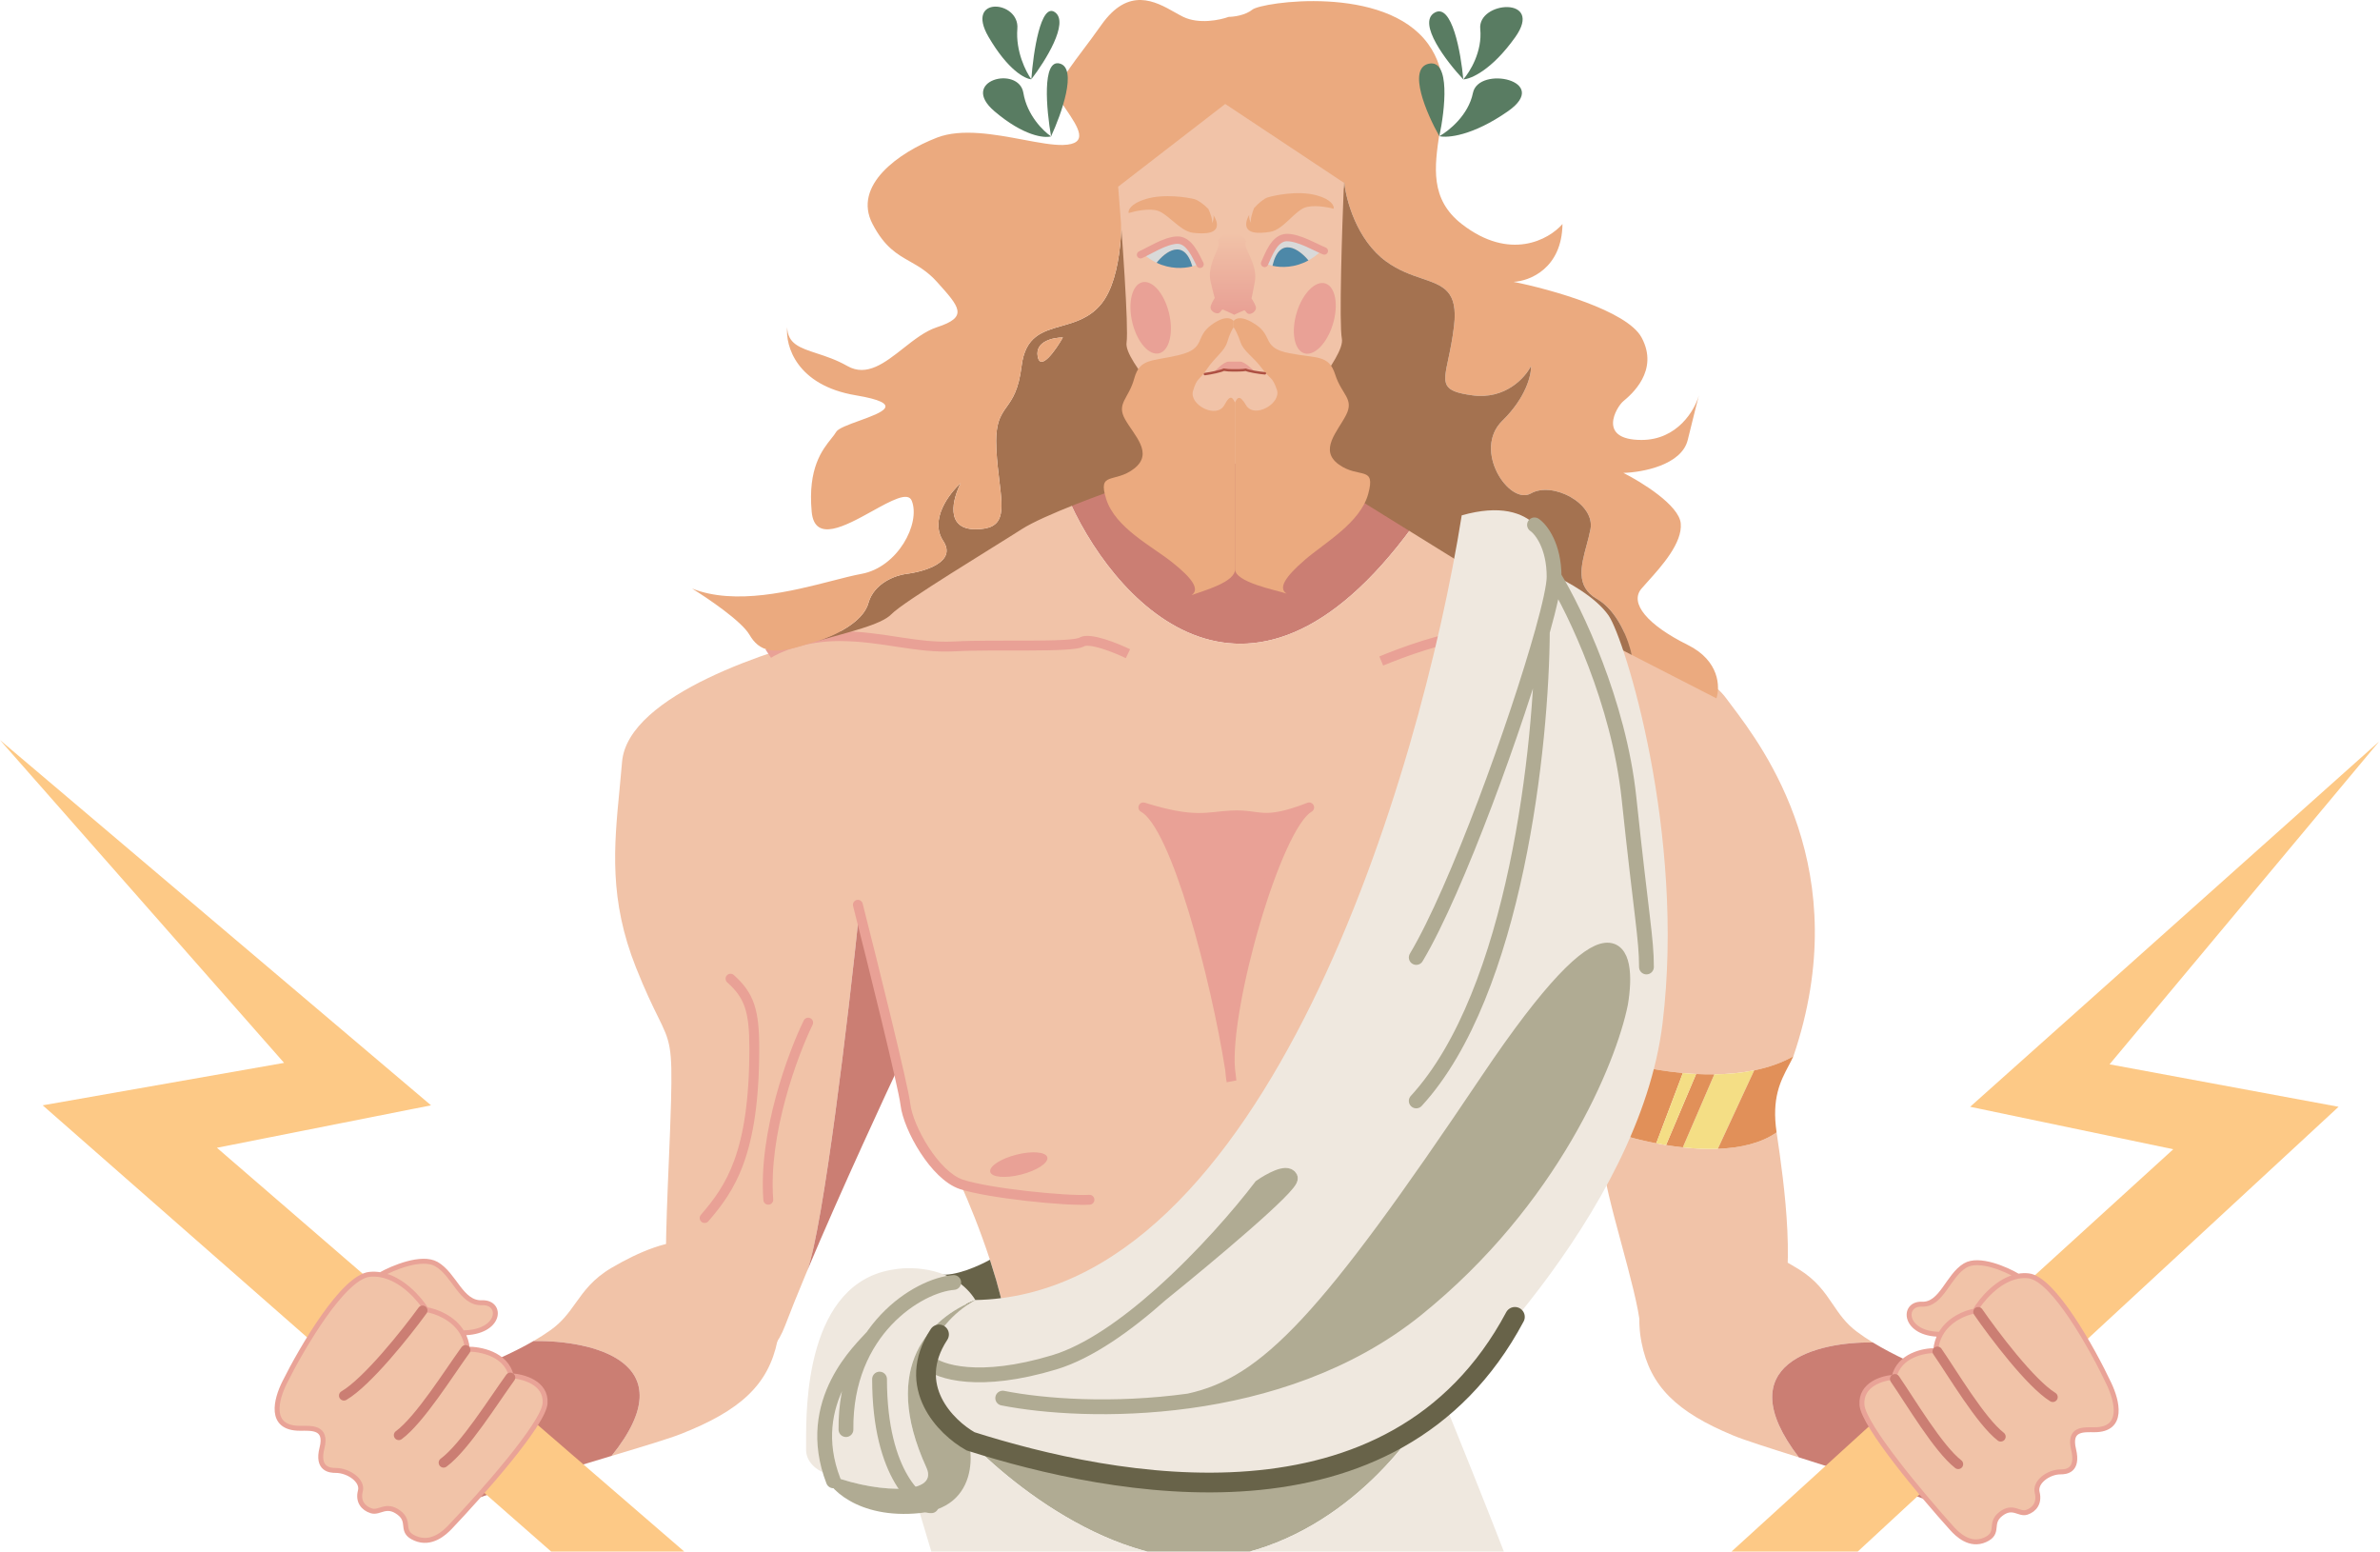<svg width="965" height="629" viewBox="0 0 965 629" fill="none" xmlns="http://www.w3.org/2000/svg">
<path fill-rule="evenodd" clip-rule="evenodd" d="M291.939 1142.49C275.824 1162.66 244.748 1185.91 231.225 1195.01C256.286 1194.02 307.146 1190.2 310.097 1182.84C311.982 1178.14 310.976 1173.05 310.035 1168.29C309.135 1163.73 308.293 1159.47 310.097 1156.14C310.664 1155.09 311.386 1153.6 312.268 1151.79C317.116 1141.81 326.793 1121.9 342.156 1109.84C355.649 1099.26 388.41 1018.54 406.1 971.56C361.701 986.041 344.166 956.03 340.949 939.214C327.246 1016.79 305.459 1125.56 291.939 1142.49Z" fill="#F1C3A8"/>
<path d="M417.623 939.214C421.028 927.107 372.513 907.264 347.83 898.857C345.911 910.58 343.579 924.323 340.949 939.214C344.166 956.03 361.701 986.041 406.1 971.56C412.216 955.315 416.53 943.102 417.623 939.214Z" fill="#CB7E73"/>
<path fill-rule="evenodd" clip-rule="evenodd" d="M720.344 1165.04C723.596 1179.28 720.776 1182.84 723.181 1182.84C725.555 1182.84 729.717 1184.19 735.563 1186.09C743.689 1188.73 755.07 1192.42 769.426 1195.01C776.299 1196.25 780.621 1197.16 783.205 1197.83C783.497 1198.14 783.785 1198.45 784.067 1198.74C784.297 1198.99 784.524 1199.23 784.747 1199.46C786.781 1199.46 788.044 1199.08 783.205 1197.83C769.031 1182.82 742.764 1153.89 739.92 1146.34C737.435 1139.75 705.666 1018.47 682.707 930.312C671.663 971.381 636.825 966.416 620.786 958.799C647.727 1018.46 691.881 1098.84 704.456 1121.12C715.01 1139.81 717.092 1150.79 720.344 1165.04Z" fill="#F1C3A8"/>
<path d="M670.978 885.206L611.966 939.214C614.612 945.107 617.579 951.697 620.786 958.799C636.825 966.416 671.663 971.381 682.707 930.312C678.405 913.789 674.411 898.43 670.978 885.206Z" fill="#CB7E73"/>
<path d="M549.549 190.523C528.895 182.926 486.282 187.357 467.557 190.523C459.377 193.657 446.934 198.645 434.079 204.2C453.875 247.04 510.622 307.015 579.243 204.2C569.142 198.903 558.538 193.829 549.549 190.523Z" fill="#CB7E73"/>
<path fill-rule="evenodd" clip-rule="evenodd" d="M434.079 204.2C453.875 247.04 510.622 307.015 579.243 204.2C592.353 211.075 604.615 218.325 611.399 222.571C586.527 336.621 529.803 568.044 501.886 581.338C466.989 597.956 409.963 566.204 408.545 542.464C408.324 538.768 407.691 534.637 406.772 530.286C405.99 526.586 405.001 522.725 403.882 518.838C403.1 516.124 402.256 513.397 401.374 510.701C397.374 498.471 392.61 486.889 389.536 480.147C387.172 478.664 380.968 474.034 375.067 467.387C371.183 463.013 368.636 452.717 366.681 444.812C364.923 437.703 365.062 431.044 363.718 433.855L348.398 369.461C344.029 411.446 333.931 496.92 327.31 515.128C327.055 515.737 326.803 516.343 326.553 516.944C323.295 524.765 320.435 531.843 318.324 537.419C307.543 565.907 276.335 552.257 272.079 537.419C268.853 526.171 270.029 498.211 271.158 471.378C271.518 462.816 271.873 454.368 272.079 446.615C272.676 424.145 271.739 422.243 266.725 412.068C264.588 407.73 261.709 401.889 257.894 392.31C246.879 364.661 248.957 343.196 251.192 320.103C251.548 316.429 251.908 312.713 252.219 308.925C254.489 281.327 314.636 262.929 336.765 257.587C352.742 253.731 362.36 246.472 374.267 237.485C378.853 234.024 383.778 230.307 389.536 226.429C399.01 220.049 416.912 211.619 434.079 204.2Z" fill="#F1C3A8"/>
<path d="M363.718 433.855L348.398 369.461C344.029 411.446 333.931 496.92 327.31 515.128C340.681 483.15 361.479 438.539 363.718 433.855Z" fill="#CB7E73"/>
<path fill-rule="evenodd" clip-rule="evenodd" d="M649.983 252.543C663.318 258.181 691.973 272.187 699.917 283.108C700.529 283.95 701.274 284.936 702.125 286.063C715.07 303.203 752.709 353.039 727.153 428.217C722.341 430.927 716.943 432.762 711.265 433.92C706.034 434.987 700.564 435.478 695.094 435.548C692.628 435.58 690.162 435.526 687.717 435.401C685.905 435.308 684.106 435.176 682.327 435.01C669.258 433.793 657.306 430.77 649.983 428.217V252.543ZM649.983 457.595V470.651C649.983 476.602 653.659 490.243 657.385 504.068C660.905 517.129 664.469 530.356 665.02 537.419C666.155 551.96 711.833 556.708 720.344 537.419C728.855 518.131 723.465 480.147 720.344 459.078C713.997 463.504 705.53 465.392 696.512 465.728C691.858 465.902 687.058 465.661 682.327 465.143C680.032 464.891 677.754 464.574 675.518 464.207C674.177 463.987 672.851 463.75 671.546 463.497C663.01 461.846 655.329 459.57 649.983 457.595Z" fill="#F1C3A8"/>
<path d="M696.512 465.728L711.265 433.92C706.034 434.987 700.564 435.478 695.094 435.548L682.327 465.143C687.058 465.661 691.858 465.902 696.512 465.728Z" fill="#F4DE85"/>
<path fill-rule="evenodd" clip-rule="evenodd" d="M720.344 459.078C718.285 445.176 721.939 438.259 725.193 432.099C725.884 430.79 726.557 429.516 727.153 428.217C722.341 430.927 716.943 432.762 711.265 433.92L696.512 465.728C705.53 465.392 713.997 463.504 720.344 459.078ZM687.717 435.401C690.162 435.526 692.628 435.58 695.094 435.548L682.327 465.143C680.032 464.891 677.754 464.574 675.518 464.207L687.717 435.401ZM682.327 435.01C669.258 433.793 657.306 430.77 649.983 428.217V457.595C655.329 459.57 663.01 461.846 671.546 463.497L682.327 435.01Z" fill="#E19059"/>
<path d="M675.518 464.207L687.717 435.401C685.905 435.308 684.106 435.176 682.327 435.01L671.546 463.497C672.851 463.75 674.177 463.987 675.518 464.207Z" fill="#F4DE85"/>
<path d="M406.772 530.286C405.99 526.586 405.001 522.725 403.882 518.838L401.374 510.701C397.144 513.075 387.153 517.585 381.025 516.636C374.896 515.686 387.172 525.34 394.075 530.286H406.772Z" fill="#686349"/>
<path d="M499.332 330.588C489.414 331.082 484.579 333.852 463.585 327.323C476.919 334.445 493.067 397.413 498.765 433.559C496.516 408.501 517.49 334.742 530.824 327.323C511.532 334.742 511.248 329.994 499.332 330.588Z" fill="#E9A196"/>
<path d="M349.769 366.299C349.497 365.228 348.409 364.58 347.338 364.852C346.267 365.124 345.62 366.212 345.892 367.283L349.769 366.299ZM367.123 447.803L365.137 448.04L367.123 447.803ZM441.858 488.376C442.961 488.31 443.801 487.363 443.735 486.26C443.669 485.158 442.722 484.317 441.62 484.383L441.858 488.376ZM438.618 260.259L439.644 261.975L438.618 260.259ZM297.525 395.269C296.7 394.534 295.436 394.607 294.701 395.432C293.967 396.256 294.039 397.521 294.864 398.255L297.525 395.269ZM284.182 492.493C283.461 493.33 283.555 494.593 284.392 495.314C285.229 496.035 286.492 495.94 287.213 495.103L284.182 492.493ZM329.483 415.446C329.969 414.454 329.558 413.256 328.565 412.77C327.573 412.285 326.375 412.696 325.89 413.688L329.483 415.446ZM309.521 486.531C309.605 487.633 310.566 488.458 311.667 488.374C312.768 488.29 313.593 487.329 313.509 486.228L309.521 486.531ZM463.585 327.323L464.179 325.414C463.194 325.107 462.137 325.6 461.739 326.552C461.342 327.504 461.733 328.602 462.642 329.088L463.585 327.323ZM499.332 330.588L499.233 328.59L499.332 330.588ZM530.824 327.323L531.797 329.071C532.714 328.561 533.081 327.427 532.636 326.476C532.191 325.525 531.087 325.08 530.107 325.457L530.824 327.323ZM499.332 438.307L497.384 438.758L501.31 438.008L499.332 438.307ZM345.892 367.283C348.917 379.198 353.511 397.544 357.462 413.858C361.435 430.263 364.701 444.394 365.137 448.04L369.108 447.565C368.636 443.615 365.283 429.159 361.349 412.917C357.394 396.584 352.796 378.222 349.769 366.299L345.892 367.283ZM365.137 448.04C365.755 453.211 368.906 460.703 373.176 467.289C375.329 470.611 377.816 473.779 380.495 476.366C383.159 478.938 386.106 481.028 389.192 482.047L390.447 478.249C388.142 477.488 385.699 475.831 383.274 473.488C380.864 471.161 378.563 468.245 376.532 465.113C372.432 458.79 369.625 451.89 369.108 447.565L365.137 448.04ZM389.192 482.047C394.802 483.9 405.489 485.623 415.871 486.809C426.266 487.996 436.703 488.684 441.858 488.376L441.62 484.383C436.844 484.669 426.713 484.021 416.325 482.835C405.926 481.647 395.618 479.957 390.447 478.249L389.192 482.047ZM312.617 266.675C315.885 264.517 326.265 259.885 340.17 259.885V255.885C325.477 255.885 314.332 260.749 310.413 263.338L312.617 266.675ZM340.17 259.885C348.93 259.885 356.58 261.119 364.162 262.273C371.709 263.422 379.202 264.494 387.378 264.036L387.154 260.042C379.442 260.474 372.325 259.47 364.764 258.319C357.238 257.173 349.284 255.885 340.17 255.885V259.885ZM387.378 264.036C395.252 263.595 406.997 263.743 417.418 263.705C422.597 263.687 427.448 263.622 431.264 263.41C433.169 263.304 434.856 263.16 436.216 262.959C437.473 262.773 438.768 262.499 439.644 261.975L437.592 258.542C437.596 258.539 437.559 258.562 437.458 258.6C437.361 258.637 437.227 258.68 437.05 258.727C436.693 258.821 436.222 258.914 435.63 259.002C434.445 259.177 432.896 259.313 431.042 259.416C427.339 259.622 422.579 259.687 417.403 259.705C407.113 259.742 395.168 259.593 387.154 260.042L387.378 264.036ZM439.644 261.975C439.835 261.862 440.512 261.689 441.97 261.853C443.315 262.004 444.963 262.396 446.74 262.942C450.286 264.032 454.076 265.651 456.474 266.808L458.212 263.206C455.692 261.989 451.708 260.284 447.915 259.119C446.024 258.537 444.111 258.068 442.416 257.878C440.833 257.7 438.99 257.706 437.592 258.542L439.644 261.975ZM294.864 398.255C298.507 401.501 300.68 404.488 301.996 408.382C303.34 412.362 303.841 417.431 303.841 424.953H307.841C307.841 417.341 307.348 411.728 305.785 407.101C304.193 402.39 301.543 398.848 297.525 395.269L294.864 398.255ZM303.841 424.953C303.841 446.262 301.397 460.231 297.754 470.294C294.126 480.317 289.267 486.588 284.182 492.493L287.213 495.103C292.435 489.039 297.648 482.338 301.515 471.656C305.367 461.013 307.841 446.544 307.841 424.953H303.841ZM325.89 413.688C322.713 420.182 318.115 431.548 314.564 444.676C311.016 457.789 308.475 472.8 309.521 486.531L313.509 486.228C312.512 473.134 314.936 458.618 318.425 445.721C321.91 432.839 326.418 421.712 329.483 415.446L325.89 413.688ZM560.819 269.819C564.791 268.157 571.316 265.657 577.932 263.576C584.626 261.471 591.144 259.885 595.227 259.885V255.885C590.459 255.885 583.405 257.662 576.732 259.76C569.981 261.884 563.341 264.428 559.275 266.129L560.819 269.819ZM595.227 259.885C603.715 259.885 610.71 262.556 612.999 263.797L614.906 260.281C612.087 258.753 604.442 255.885 595.227 255.885V259.885ZM462.991 329.233C473.606 332.534 480.263 333.524 485.588 333.589C488.24 333.621 490.521 333.423 492.722 333.193C494.94 332.962 497.023 332.705 499.432 332.585L499.233 328.59C496.683 328.717 494.442 328.992 492.307 329.215C490.156 329.439 488.056 329.619 485.636 329.589C480.816 329.53 474.558 328.641 464.179 325.414L462.991 329.233ZM499.432 332.585C502.264 332.444 504.396 332.619 506.324 332.856C508.206 333.086 510.133 333.415 512.219 333.513C516.576 333.716 521.763 332.951 531.542 329.19L530.107 325.457C520.594 329.115 515.993 329.685 512.405 329.517C510.519 329.429 508.936 329.146 506.811 328.885C504.731 328.63 502.359 328.434 499.233 328.59L499.432 332.585ZM462.642 329.088C463.896 329.757 465.387 331.215 467.052 333.596C468.69 335.941 470.381 339.013 472.093 342.689C475.514 350.037 478.93 359.605 482.125 370.138C488.513 391.195 493.954 415.883 496.789 433.87L500.741 433.247C497.878 415.088 492.397 390.22 485.953 368.977C482.732 358.359 479.253 348.591 475.719 341C473.952 337.206 472.15 333.908 470.33 331.305C468.537 328.738 466.607 326.67 464.527 325.559L462.642 329.088ZM500.757 433.38C500.219 427.39 501.068 418.296 502.92 407.778C504.764 397.307 507.573 385.579 510.869 374.392C514.167 363.198 517.938 352.595 521.693 344.358C523.572 340.237 525.426 336.753 527.192 334.098C528.995 331.385 530.563 329.757 531.797 329.071L529.852 325.576C527.752 326.744 525.748 329.044 523.861 331.883C521.935 334.779 519.981 338.471 518.054 342.699C514.196 351.162 510.363 361.956 507.032 373.261C503.7 384.573 500.854 396.447 498.981 407.085C497.116 417.676 496.186 427.199 496.773 433.738L500.757 433.38ZM501.31 438.008C501.232 437.492 501.143 436.662 501.044 435.745C500.95 434.87 500.845 433.912 500.741 433.247L496.789 433.87C496.876 434.417 496.969 435.264 497.067 436.175C497.161 437.044 497.261 437.983 497.355 438.605L501.31 438.008ZM496.773 433.738C496.878 434.907 497.093 437.501 497.384 438.758L501.281 437.856C501.07 436.946 500.879 434.739 500.757 433.38L496.773 433.738Z" fill="#E9A196"/>
<path fill-rule="evenodd" clip-rule="evenodd" d="M361.45 248.982C366.273 243.937 403.155 221.681 414.22 214.559C423.072 208.861 448.171 199.722 459.614 195.864L468.693 182.51L463.586 148.384L454.224 76.275C455.358 87.354 455.415 112.241 446.563 123.161C441.917 128.894 435.919 130.596 430.335 132.181C422.623 134.371 415.701 136.336 414.22 148.384C413.023 158.122 410.455 161.73 408.18 164.924C405.603 168.544 403.404 171.633 404.007 182.51C404.263 187.143 404.767 191.319 405.212 195.01C406.734 207.63 407.569 214.559 395.495 214.559C383.012 214.559 386.322 202.096 389.537 195.864C384.809 200.113 376.77 210.75 382.444 219.307C388.119 227.863 374.784 231.774 367.408 232.66C363.247 233.191 354.357 236.309 352.087 244.53C349.873 252.552 337.482 258.059 331.125 259.959C343.138 256.467 357.215 253.411 361.45 248.982ZM430.959 136.811C427.082 136.811 419.611 138.354 420.746 144.527C421.88 150.699 428.027 141.955 430.959 136.811Z" fill="#A47250"/>
<path fill-rule="evenodd" clip-rule="evenodd" d="M479.758 6.836C486.113 9.923 494.7 8.122 498.199 6.836C500.185 6.836 504.894 6.243 507.845 3.869C511.533 0.901 561.467 -6.517 579.057 17.816C587.302 29.222 585.449 41.802 583.665 53.906C581.644 67.622 579.713 80.726 592.675 90.816C612.194 106.009 628.044 97.146 633.529 90.816C633.303 108.858 620.195 113.962 613.67 114.259C628.517 117.226 659.688 125.891 665.589 136.811C672.902 150.344 661.253 160.086 658.288 162.565L658.212 162.628C655.375 165.002 647.431 178.356 665.589 178.356C680.115 178.356 687.151 166.288 688.853 160.254C688.38 162.035 686.811 168.148 684.314 178.356C681.817 188.564 665.873 191.512 658.212 191.709C665.684 195.468 680.796 204.826 681.477 212.185C682.21 220.105 673.69 229.564 668.047 235.829C667.136 236.841 666.299 237.77 665.589 238.595C660.482 244.53 668.142 253.433 684.314 261.445C697.251 267.855 697.459 278.557 695.946 283.107L661.617 265.506C660.507 259.998 656.116 247.735 647.431 242.75C638.781 237.784 641.034 229.427 643.312 220.981C643.892 218.828 644.475 216.669 644.878 214.559C646.864 204.173 629.558 195.01 620.762 200.018C611.967 205.027 596.931 182.51 609.13 170.584C618.89 161.044 620.952 151.809 620.762 148.384C618.398 153.111 610.322 162.103 596.931 160.254C584.468 158.534 585.059 155.756 587.228 145.558C587.972 142.058 588.902 137.685 589.554 132.181C591.246 117.907 585.216 115.852 576.58 112.91C572.182 111.411 567.108 109.682 562.034 105.991C550.005 97.241 545.673 80.754 545.011 73.604L531.677 190.588L463.586 148.384L454.224 76.275C455.358 87.354 455.415 112.241 446.563 123.161C441.917 128.894 435.919 130.596 430.335 132.181C422.623 134.371 415.701 136.336 414.22 148.384C413.023 158.122 410.455 161.73 408.18 164.924C405.603 168.544 403.404 171.633 404.007 182.51C404.263 187.143 404.767 191.319 405.212 195.01C406.734 207.63 407.569 214.559 395.495 214.559C383.012 214.559 386.322 202.096 389.537 195.864C384.809 200.113 376.77 210.75 382.444 219.307C388.119 227.863 374.784 231.774 367.408 232.66C363.247 233.191 354.357 236.309 352.087 244.53C349.873 252.552 337.482 258.059 331.125 259.959C330.967 260.007 330.811 260.052 330.66 260.095C329.154 260.536 327.682 260.985 326.269 261.445C313.502 265.599 307.828 264.116 303.856 257.29C300.679 251.83 287.023 242.552 280.592 238.595C298.144 245.567 321.263 239.618 337.551 235.427C342.063 234.266 346.05 233.24 349.25 232.66C364.003 229.99 373.366 212.185 369.677 202.986C368.155 199.189 361.317 202.974 353.671 207.207C342.79 213.23 330.273 220.159 329.107 207.437C327.489 189.792 333.401 182.385 337.029 177.839C337.855 176.804 338.563 175.917 339.036 175.092C339.853 173.667 344.04 172.152 348.371 170.584C357.575 167.253 367.431 163.685 346.98 160.254C322.922 156.219 318.42 140.174 319.177 132.657C319.36 139.388 324.311 141.009 331.171 143.255C334.895 144.474 339.183 145.878 343.576 148.384C351.429 152.865 358.721 147.128 366.228 141.222C370.654 137.739 375.156 134.198 379.891 132.657C392.658 128.502 389.253 124.645 379.891 114.259C376.11 110.064 372.467 107.999 368.926 105.991C363.7 103.029 358.694 100.191 353.789 90.816C345.562 75.088 364.571 61.734 379.891 55.8C389.864 51.936 403.443 54.486 414.994 56.654C421.188 57.817 426.8 58.871 430.959 58.767C441.814 58.497 437.13 51.578 432.35 44.516L432.349 44.514C431.882 43.824 431.414 43.133 430.959 42.446C426.964 36.41 430.956 31.1 438.997 20.407C441.234 17.432 443.784 14.041 446.563 10.101C457.606 -5.556 468.437 0.544 476.301 4.973C477.529 5.665 478.685 6.315 479.758 6.836ZM430.959 136.811C427.082 136.811 419.611 138.354 420.746 144.527C421.88 150.699 428.027 141.955 430.959 136.811Z" fill="#EBAA7F"/>
<path d="M531.677 190.588L609.13 238.595L661.617 265.506C660.507 259.998 656.116 247.735 647.431 242.75C638.781 237.784 641.034 229.427 643.312 220.981C643.892 218.828 644.475 216.669 644.878 214.559C646.864 204.173 629.558 195.01 620.762 200.018C611.967 205.027 596.931 182.51 609.13 170.584C618.89 161.044 620.952 151.809 620.762 148.384C618.398 153.111 610.322 162.103 596.931 160.254C584.468 158.534 585.059 155.756 587.228 145.558C587.972 142.058 588.902 137.685 589.554 132.181C591.246 117.907 585.216 115.852 576.58 112.91C572.182 111.411 567.108 109.682 562.034 105.991C550.005 97.241 545.673 80.754 545.011 73.604L531.677 190.588Z" fill="#A47250"/>
<path d="M583.596 55.206C587.379 53.129 595.398 46.719 597.214 37.698C599.484 26.421 629.274 32.653 611.4 45.116C597.101 55.087 586.906 55.997 583.596 55.206C578.489 46.205 570.488 27.727 579.34 25.828C588.192 23.929 585.866 44.622 583.596 55.206Z" fill="#597C62"/>
<path d="M593.31 32.182C595.981 29.181 601.096 20.896 600.185 11.766C599.047 0.354 626.257 -1.633 614.359 15.086C604.841 28.46 596.36 32.056 593.31 32.182C586.477 24.921 574.576 9.352 581.637 5.167C588.697 0.982 592.361 21.433 593.31 32.182Z" fill="#597C62"/>
<path d="M426.168 55.282C423.051 53.194 416.443 46.752 414.946 37.685C413.076 26.351 388.528 32.614 403.257 45.141C415.04 55.162 423.441 56.077 426.168 55.282C430.376 46.235 436.969 27.664 429.675 25.755C422.381 23.846 424.298 44.644 426.168 55.282Z" fill="#597C62"/>
<path d="M418.164 32.141C415.962 29.125 411.747 20.798 412.498 11.622C413.436 0.152 391.014 -1.845 400.818 14.958C408.662 28.401 415.65 32.014 418.164 32.141C423.794 24.843 433.601 9.195 427.783 4.989C421.965 0.783 418.946 21.338 418.164 32.141Z" fill="#597C62"/>
<path d="M583.596 563.533L389.537 580.448C408.167 601.22 456.663 640.272 501.603 630.301C546.543 620.33 574.99 581.635 583.596 563.533Z" fill="#B0AB93"/>
<path d="M422.731 646.622C455.358 668.68 530.428 699.562 569.694 646.622C618.776 580.448 544.727 740.394 523.165 755.528C501.603 770.662 441.74 727.634 440.321 713.093C439.614 705.841 452.529 708.85 466.815 712.179C481.171 715.524 496.911 719.191 501.603 713.093C506.223 707.09 487.631 698.413 466.52 688.559C444.848 678.445 420.521 667.091 415.922 656.118C408.659 638.788 417.435 642.567 422.731 646.622Z" fill="#B0AB93"/>
<path fill-rule="evenodd" clip-rule="evenodd" d="M372.23 611.013C398.994 701.916 460.919 886.987 494.51 900.044C536.5 916.365 626.153 684.903 627.288 678.968C628.195 674.22 598.538 600.033 583.596 563.533C574.99 581.635 546.543 620.33 501.603 630.301C456.663 640.272 408.167 601.22 389.537 580.448L372.23 611.013ZM422.731 646.622C455.358 668.68 530.428 699.562 569.694 646.622C618.776 580.448 544.727 740.394 523.165 755.528C501.603 770.662 441.74 727.634 440.321 713.093C439.614 705.841 452.529 708.85 466.815 712.179C481.171 715.524 496.911 719.191 501.603 713.093C506.223 707.09 487.631 698.413 466.52 688.559C444.848 678.445 420.521 667.091 415.922 656.118C408.659 638.788 417.435 642.567 422.731 646.622ZM501.603 825.264C536.556 825.976 563.641 741.878 572.815 699.74C574.895 692.816 579.056 680.886 579.056 688.559C579.056 698.151 569.694 766.211 560.048 797.073C550.837 826.542 532.528 846.629 501.603 838.32C476.863 831.673 491.295 826.846 501.603 825.264Z" fill="#EFE8DF"/>
<path d="M572.815 699.74C563.641 741.878 536.556 825.976 501.603 825.264C491.295 826.846 476.863 831.673 501.603 838.32C532.528 846.629 550.837 826.542 560.048 797.073C569.694 766.211 579.056 698.151 579.056 688.559C579.056 680.886 574.895 692.816 572.815 699.74Z" fill="#B0AB93"/>
<path d="M453.373 75.683C454.886 94.18 457.685 132.717 456.778 138.89C455.643 146.605 478.623 168.564 482.595 179.247C485.773 187.794 494.108 188.704 499.593 187.913C505.136 188.455 516.935 187.374 519.779 178.708C523.334 167.875 545.529 144.942 544.074 137.298C542.91 131.183 544.15 92.624 544.916 74.109L496.781 42.15L453.373 75.683Z" fill="#F1C3A8"/>
<path d="M491.105 131.768C496.552 127.732 499.332 128.949 500.184 130.136V132.658C499.616 133.449 498.538 135.507 497.63 138.593C496.495 142.451 492.807 144.528 489.402 149.573C485.998 154.617 485.431 152.837 483.728 158.475C482.026 164.113 493.374 170.048 496.495 164.113C498.992 159.365 499.9 161.541 500.751 163.223V187.594V230.584C501.205 236.044 487.511 239.586 483.161 241.267C486.565 238.893 483.445 234.442 475.217 227.914C466.989 221.385 452.236 213.967 448.548 202.393C444.86 190.82 451.953 196.162 459.896 189.93C467.84 183.698 459.896 176.576 456.208 170.048C452.52 163.52 457.627 161.739 459.896 153.43C462.166 145.121 466.989 146.605 478.054 143.934C489.119 141.264 484.296 136.812 491.105 131.768Z" fill="#EBAA7F"/>
<path d="M509.243 131.633C503.623 127.847 500.987 128.912 500.184 130.136V132.658C500.784 133.423 501.952 135.701 502.987 138.743C504.282 142.545 508.06 144.455 511.676 149.341C515.291 154.227 515.787 152.423 517.722 157.978C519.657 163.534 508.535 169.97 505.167 164.182C502.472 159.552 501.535 161.505 500.751 163.223V187.594V230.584C500.519 236.058 517.248 239.163 521.673 240.648C518.167 238.429 521.11 233.843 529.083 226.954C537.056 220.064 551.527 211.993 554.748 200.268C557.969 188.544 551.084 194.197 542.874 188.328C534.664 182.46 542.328 174.991 545.755 168.304C549.182 161.618 543.995 160.069 541.382 151.872C538.77 143.674 534 145.372 522.81 143.201C511.62 141.029 516.269 136.367 509.243 131.633Z" fill="#EBAA7F"/>
<path d="M493.659 97.639C494.037 97.738 494.567 98.529 493.659 100.904C492.524 103.871 489.687 108.916 490.822 113.96C491.729 117.996 492.335 120.192 492.524 120.786C491.956 121.676 490.822 123.694 490.822 124.643C490.822 125.83 492.24 127.017 493.659 127.017C495.077 127.017 495.077 125.237 495.928 125.533C496.609 125.771 499.238 127.017 500.468 127.611C501.639 126.962 503.663 126.142 504.316 125.874C505.132 125.539 505.205 127.325 506.584 127.263C507.964 127.201 509.295 125.949 509.246 124.759C509.207 123.806 508.021 121.832 507.432 120.964C507.592 120.361 508.09 118.132 508.808 114.045C509.705 108.936 506.738 104.001 505.513 101.074C504.532 98.733 505.015 97.916 505.379 97.8C503.035 94.566 501.035 94.375 499.986 94.375C498.737 94.375 495.928 94.316 493.659 97.639Z" fill="url(#paint0_linear_323_1931)"/>
<path fill-rule="evenodd" clip-rule="evenodd" d="M457.628 86.364C460.181 85.572 466.139 84.286 469.544 85.473C471.37 86.11 473.301 87.731 475.315 89.421C477.992 91.668 480.814 94.037 483.729 94.376C488.836 94.969 493.943 94.672 493.375 90.518C493.23 89.456 492.727 88.339 492.017 87.254C492.292 88.678 491.713 90.023 491.389 90.518C491.843 89.331 490.633 86.166 489.971 84.732C487.982 82.676 485.621 81.072 484.297 80.725C482.027 80.132 472.097 78.352 464.437 80.725C458.309 82.625 457.344 85.276 457.628 86.364Z" fill="#EBAA7F"/>
<path fill-rule="evenodd" clip-rule="evenodd" d="M540.758 84.622C538.18 83.927 532.188 82.879 528.845 84.244C527.051 84.976 525.194 86.719 523.258 88.536C520.684 90.952 517.97 93.5 515.079 93.976C510.014 94.81 504.912 94.735 505.303 90.463C505.404 89.371 505.858 88.207 506.521 87.066C506.306 88.534 506.939 89.883 507.283 90.374C506.781 89.181 507.855 85.892 508.455 84.397C510.35 82.207 512.637 80.461 513.942 80.049C516.18 79.341 526.002 77.078 533.736 79.163C539.923 80.831 540.995 83.497 540.758 84.622Z" fill="#EBAA7F"/>
<path fill-rule="evenodd" clip-rule="evenodd" d="M477.488 97.343C474.537 97.106 466.99 101.003 463.586 102.981C465.364 104.516 467.179 105.673 468.976 106.527C472.381 102.149 480.041 96.309 483.446 107.979C484.706 107.656 485.767 107.247 486.566 106.839C484.864 102.981 481.176 97.64 477.488 97.343Z" fill="#D9D9D9"/>
<path d="M483.446 107.979C479.792 108.916 474.463 109.134 468.976 106.527C472.381 102.149 480.041 96.309 483.446 107.979Z" fill="#4D88A8"/>
<path fill-rule="evenodd" clip-rule="evenodd" d="M521.514 96.313C524.488 95.93 532.289 99.682 535.817 101.605C534.084 103.298 532.299 104.595 530.517 105.574C526.886 101.129 518.887 95.343 515.945 107.753C514.657 107.471 513.566 107.09 512.74 106.697C514.296 102.569 517.796 96.792 521.514 96.313Z" fill="#D9D9D9"/>
<path d="M515.945 107.753C519.681 108.572 525.08 108.56 530.517 105.574C526.886 101.129 518.887 95.343 515.945 107.753Z" fill="#4D88A8"/>
<path d="M462.451 103.279C465.856 101.795 472.211 97.582 477.204 97.344C482.198 97.107 484.864 103.873 486.567 107.137M536.958 101.735C533.454 100.363 526.853 96.315 521.796 96.297C516.738 96.279 514.327 103.359 512.744 106.794" stroke="#E89F94" stroke-width="3" stroke-linecap="round"/>
<path d="M496.211 149.867H501.318L504.856 150.022C505.721 150.401 507.514 150.761 509.156 151.028C507.776 149.665 504.551 146.522 502.737 146.603L501.318 146.603H498.197C496.382 146.603 493.28 149.627 491.956 151.14C493.585 150.779 495.362 150.312 496.211 149.867Z" fill="#E9A196"/>
<path d="M488.551 151.65C490.915 151.353 495.076 150.463 496.211 149.869C497.44 150.067 498.481 150.147 499.749 150.147C501.034 150.166 503.914 150.159 505.135 149.906C506.293 150.448 510.486 151.152 512.86 151.342" stroke="#AE5143" stroke-linecap="round"/>
<ellipse cx="7.682" cy="14.799" rx="7.682" ry="14.799" transform="matrix(0.966 -0.257 0.236 0.972 455.641 116.422)" fill="#E9A196"/>
<ellipse cx="7.7" cy="14.777" rx="7.7" ry="14.777" transform="matrix(-0.948 -0.32 -0.295 0.956 544.766 117.402)" fill="#E9A196"/>
<ellipse cx="11.947" cy="4.145" rx="11.947" ry="4.145" transform="matrix(0.969 -0.245 0.225 0.974 400.568 471.025)" fill="#E9A196"/>
<path d="M395.211 527.033C513.008 525.134 575.936 314.167 592.675 208.921C623.769 200.137 630.408 221.483 629.841 233.254C635.137 235.529 647.034 241.979 652.254 249.575C658.779 259.071 683.462 338.006 674.1 414.863C664.737 491.721 587 567.688 563.169 586.976C539.337 606.265 404.29 606.265 382.16 576.293C377.816 570.409 375.683 564.834 375.112 559.675C373.355 543.811 386.362 531.885 395.211 527.033Z" fill="#EFE8DF"/>
<path d="M657.077 406.851C652.444 429.701 629.387 486.498 574.234 530.892C546.648 553.095 512.945 563.703 482.027 567.944C513.803 561.078 538.202 534.749 603.172 438.01C655.148 360.618 660.766 384.991 657.077 406.851Z" fill="#B0AB93"/>
<path d="M523.165 477.477C521.804 474.628 514.654 478.664 511.25 481.038C502.94 491.957 487.756 509.571 470.679 524.766C488.742 510.19 524.527 480.326 523.165 477.477Z" fill="#B0AB93"/>
<path d="M622.181 212.779C624.829 214.56 630.125 221.266 630.125 233.848M630.125 233.848C630.125 237.404 628.356 245.418 625.372 256.104M630.125 233.848C638.542 247.598 656.397 284.77 660.482 323.466C665.589 371.835 667.575 380.441 667.575 392.014M574.234 388.156C590.702 360.597 615.157 292.69 625.372 256.104M625.372 256.104C625.159 301.21 614.634 402.4 574.234 446.319M406.56 566.798C423.01 570.061 451.128 572.182 482.027 567.944M482.027 567.944C512.945 563.703 546.648 553.095 574.234 530.892C629.387 486.498 652.444 429.701 657.077 406.851C660.766 384.991 655.148 360.618 603.172 438.01C538.202 534.749 513.803 561.078 482.027 567.944ZM376.486 552.257C380.742 556.115 396.914 561.516 427.554 552.257C441.368 548.083 456.661 537.24 470.679 524.766M470.679 524.766C487.756 509.571 502.94 491.957 511.25 481.038C514.654 478.664 521.804 474.628 523.165 477.477C524.527 480.326 488.742 510.19 470.679 524.766Z" stroke="#B0AB93" stroke-width="6" stroke-linecap="round"/>
<path fill-rule="evenodd" clip-rule="evenodd" d="M362.867 514.571C370.338 513.285 387.323 513.978 395.494 527.035C377.582 534.121 356.625 553.445 375.634 594.99C381.221 607.201 351.883 604.881 334.212 597.067C331.659 596.177 326.609 592.972 326.836 587.274C326.859 586.696 326.855 585.768 326.851 584.549C326.805 570.736 326.631 519.479 362.867 514.571Z" fill="#EFE8DF"/>
<path d="M392.94 585.197C361.619 556.947 381.592 534.651 395.494 527.035C377.582 534.121 356.625 553.445 375.634 594.99C381.221 607.201 351.883 604.881 334.212 597.067C335.063 602.705 347.546 616.059 373.081 613.388C379.762 612.689 384.4 610.341 387.55 607.201C394.03 600.739 394.213 590.921 392.94 585.197Z" fill="#B0AB93"/>
<path d="M386.699 519.912C372.419 521 342.554 539.201 343.008 579.558M337.901 600.33C325.417 567.985 349.703 546.606 353.789 541.858M377.621 610.42C373.176 610.815 356.626 598.55 356.626 559.083" stroke="#B0AB93" stroke-width="6" stroke-linecap="round"/>
<path d="M614.238 533.859C565.155 625.851 450.536 602.408 393.51 584.306C383.485 578.668 366.897 562.11 380.743 540.981" stroke="#686349" stroke-width="8" stroke-linecap="round"/>
<path fill-rule="evenodd" clip-rule="evenodd" d="M276.052 581.339C300.167 571.843 311.516 561.457 315.204 543.652C318.892 525.847 312.098 509.197 281.726 503.591C272.08 501.81 258.745 507.634 247.964 513.977C240.428 518.411 236.888 523.366 233.451 528.178C230.677 532.061 227.969 535.852 223.281 539.2C221.114 540.749 218.786 542.228 216.328 543.652C239.735 543.243 278.832 551.984 247.964 590.221C260.738 586.394 271.23 583.237 276.052 581.339Z" fill="#F1C3A8"/>
<path d="M154.623 570.952L170.795 616.651C187.086 608.457 221.179 598.244 246.75 590.584L247.964 590.221C278.832 551.984 239.735 543.243 216.328 543.652C198.604 553.919 174.14 561.31 154.623 570.952Z" fill="#CB7E73"/>
<path d="M174.767 448.098L0 300.021L115.187 430.887L17.306 448.098L297.33 693.804L245.978 709.532L442.591 885.799L290.521 730.304L361.733 701.816L87.951 465.309L174.767 448.098Z" fill="#FDC986"/>
<path d="M115.351 560.551C122.395 546.373 139.151 517.74 149.828 516.624C151.347 516.466 152.834 516.536 154.277 516.787C159.343 513.944 170.959 509.094 176.891 512.441C184.305 516.624 186.9 528.478 195.427 528.129C203.954 527.78 203.212 540.331 187.456 540.331C188.541 542.204 189.287 544.399 189.496 546.954C194.562 546.838 205.214 548.837 207.29 557.762C212.11 557.994 221.6 560.551 221.007 568.918C220.414 577.284 195.056 605.871 182.452 619.119C180.228 621.443 174.889 626.44 168.364 623.651C161.84 620.862 166.881 617.027 161.691 613.192C156.501 609.357 153.906 613.541 150.57 612.495C147.233 611.449 145.009 608.612 146.121 604.428C147.233 600.245 141.302 596.11 136.111 596.11C133.95 596.11 128.326 595.761 130.551 587.046C132.775 578.33 126.163 579.028 121.653 579.028C108.678 579.028 112.06 567.174 115.351 560.551Z" fill="#F1C3A8"/>
<path d="M154.277 516.787C152.834 516.536 151.347 516.466 149.828 516.624C139.151 517.74 122.395 546.373 115.351 560.551C112.06 567.174 108.678 579.028 121.653 579.028C126.163 579.028 132.775 578.33 130.551 587.046C128.326 595.761 133.95 596.11 136.111 596.11C141.302 596.11 147.233 600.245 146.121 604.428C145.009 608.612 147.233 611.449 150.57 612.495C153.906 613.541 156.501 609.358 161.691 613.192C166.881 617.027 161.84 620.862 168.364 623.651C174.889 626.44 180.228 621.443 182.452 619.119C195.056 605.871 220.414 577.284 221.007 568.918C221.6 560.551 212.11 557.994 207.29 557.762C205.214 548.837 194.562 546.838 189.496 546.954C189.287 544.399 188.541 542.204 187.456 540.331M154.277 516.787C162.974 518.305 170.057 526.433 172.813 530.918C176.784 531.54 183.923 534.23 187.456 540.331M154.277 516.787C159.343 513.944 170.959 509.094 176.891 512.441C184.305 516.624 186.9 528.478 195.427 528.129C203.954 527.78 203.212 540.331 187.456 540.331" stroke="#E9A397" stroke-width="2"/>
<path d="M188.753 547.304C182.08 556.484 170.217 575.542 161.691 581.818M171.329 531.268C164.656 540.448 148.938 560.203 139.447 565.781M206.919 558.46C200.246 567.64 188.383 586.698 179.856 592.973" stroke="#CB7E73" stroke-width="4" stroke-linecap="round"/>
<path fill-rule="evenodd" clip-rule="evenodd" d="M702.726 581.93C679.847 572.434 669.081 562.048 665.582 544.244C662.083 526.439 668.529 509.789 697.343 504.183C706.494 502.402 719.145 508.226 729.373 514.569C736.523 519.003 739.881 523.958 743.142 528.77C745.774 532.653 748.343 536.444 752.79 539.792C754.847 541.34 757.056 542.82 759.387 544.244C737.181 543.834 700.088 552.575 729.373 590.812C717.255 586.986 707.3 583.829 702.726 581.93Z" fill="#F1C3A8"/>
<path d="M817.928 571.544L802.585 617.243C787.13 609.049 754.785 598.836 730.526 591.176L729.373 590.812C700.088 552.575 737.181 543.834 759.387 544.244C776.202 554.511 799.411 561.902 817.928 571.544Z" fill="#CB7E73"/>
<path d="M798.817 448.69L964.621 300.613L855.341 431.479L948.202 448.69L682.539 694.396L731.257 710.123L544.727 886.391L688.999 730.896L621.439 702.408L881.181 465.901L798.817 448.69Z" fill="#FDC986"/>
<path d="M855.188 561.142C848.505 546.965 832.608 518.332 822.478 517.216C821.037 517.058 819.627 517.127 818.258 517.379C813.451 514.536 802.431 509.686 796.804 513.033C789.769 517.216 787.307 529.069 779.218 528.721C771.129 528.372 771.833 540.922 786.78 540.922C785.751 542.796 785.044 544.991 784.845 547.546C780.039 547.43 769.933 549.429 767.963 558.353C763.391 558.586 754.387 561.142 754.95 569.509C755.513 577.876 779.57 606.463 791.528 619.711C793.638 622.035 798.703 627.032 804.893 624.243C811.083 621.454 806.3 617.619 811.224 613.784C816.148 609.949 818.61 614.133 821.775 613.087C824.94 612.041 827.051 609.203 825.995 605.02C824.94 600.836 830.568 596.702 835.492 596.702C837.543 596.702 842.878 596.353 840.767 587.638C838.657 578.922 844.93 579.619 849.209 579.619C861.518 579.619 858.31 567.766 855.188 561.142Z" fill="#F1C3A8"/>
<path d="M818.258 517.379C819.627 517.127 821.037 517.058 822.478 517.216C832.608 518.332 848.505 546.965 855.188 561.142C858.31 567.766 861.518 579.619 849.209 579.619C844.93 579.619 838.657 578.922 840.767 587.638C842.878 596.353 837.543 596.702 835.492 596.702C830.568 596.702 824.94 600.836 825.995 605.02C827.051 609.203 824.94 612.041 821.775 613.087C818.61 614.133 816.148 609.949 811.224 613.784C806.3 617.619 811.083 621.454 804.893 624.243C798.703 627.032 793.638 622.035 791.528 619.711C779.57 606.463 755.513 577.876 754.95 569.509C754.387 561.142 763.391 558.586 767.963 558.353C769.933 549.429 780.039 547.43 784.845 547.546C785.044 544.991 785.751 542.796 786.78 540.922M818.258 517.379C810.007 518.897 803.287 527.024 800.672 531.51C796.905 532.132 790.132 534.822 786.78 540.922M818.258 517.379C813.451 514.536 802.431 509.686 796.804 513.033C789.769 517.216 787.307 529.069 779.218 528.721C771.129 528.372 771.833 540.922 786.78 540.922" stroke="#E9A397" stroke-width="2"/>
<path d="M785.549 547.896C791.879 557.076 803.134 576.134 811.223 582.409M802.079 531.859C808.41 541.04 823.322 560.795 832.326 566.373M768.315 559.052C774.645 568.232 785.9 587.29 793.99 593.565" stroke="#CB7E73" stroke-width="4" stroke-linecap="round"/>
<defs>
<linearGradient id="paint0_linear_323_1931" x1="499.903" y1="94.375" x2="499.903" y2="127.611" gradientUnits="userSpaceOnUse">
<stop stop-color="#F1C3A8"/>
<stop offset="1" stop-color="#E89F94"/>
</linearGradient>
</defs>
</svg>
